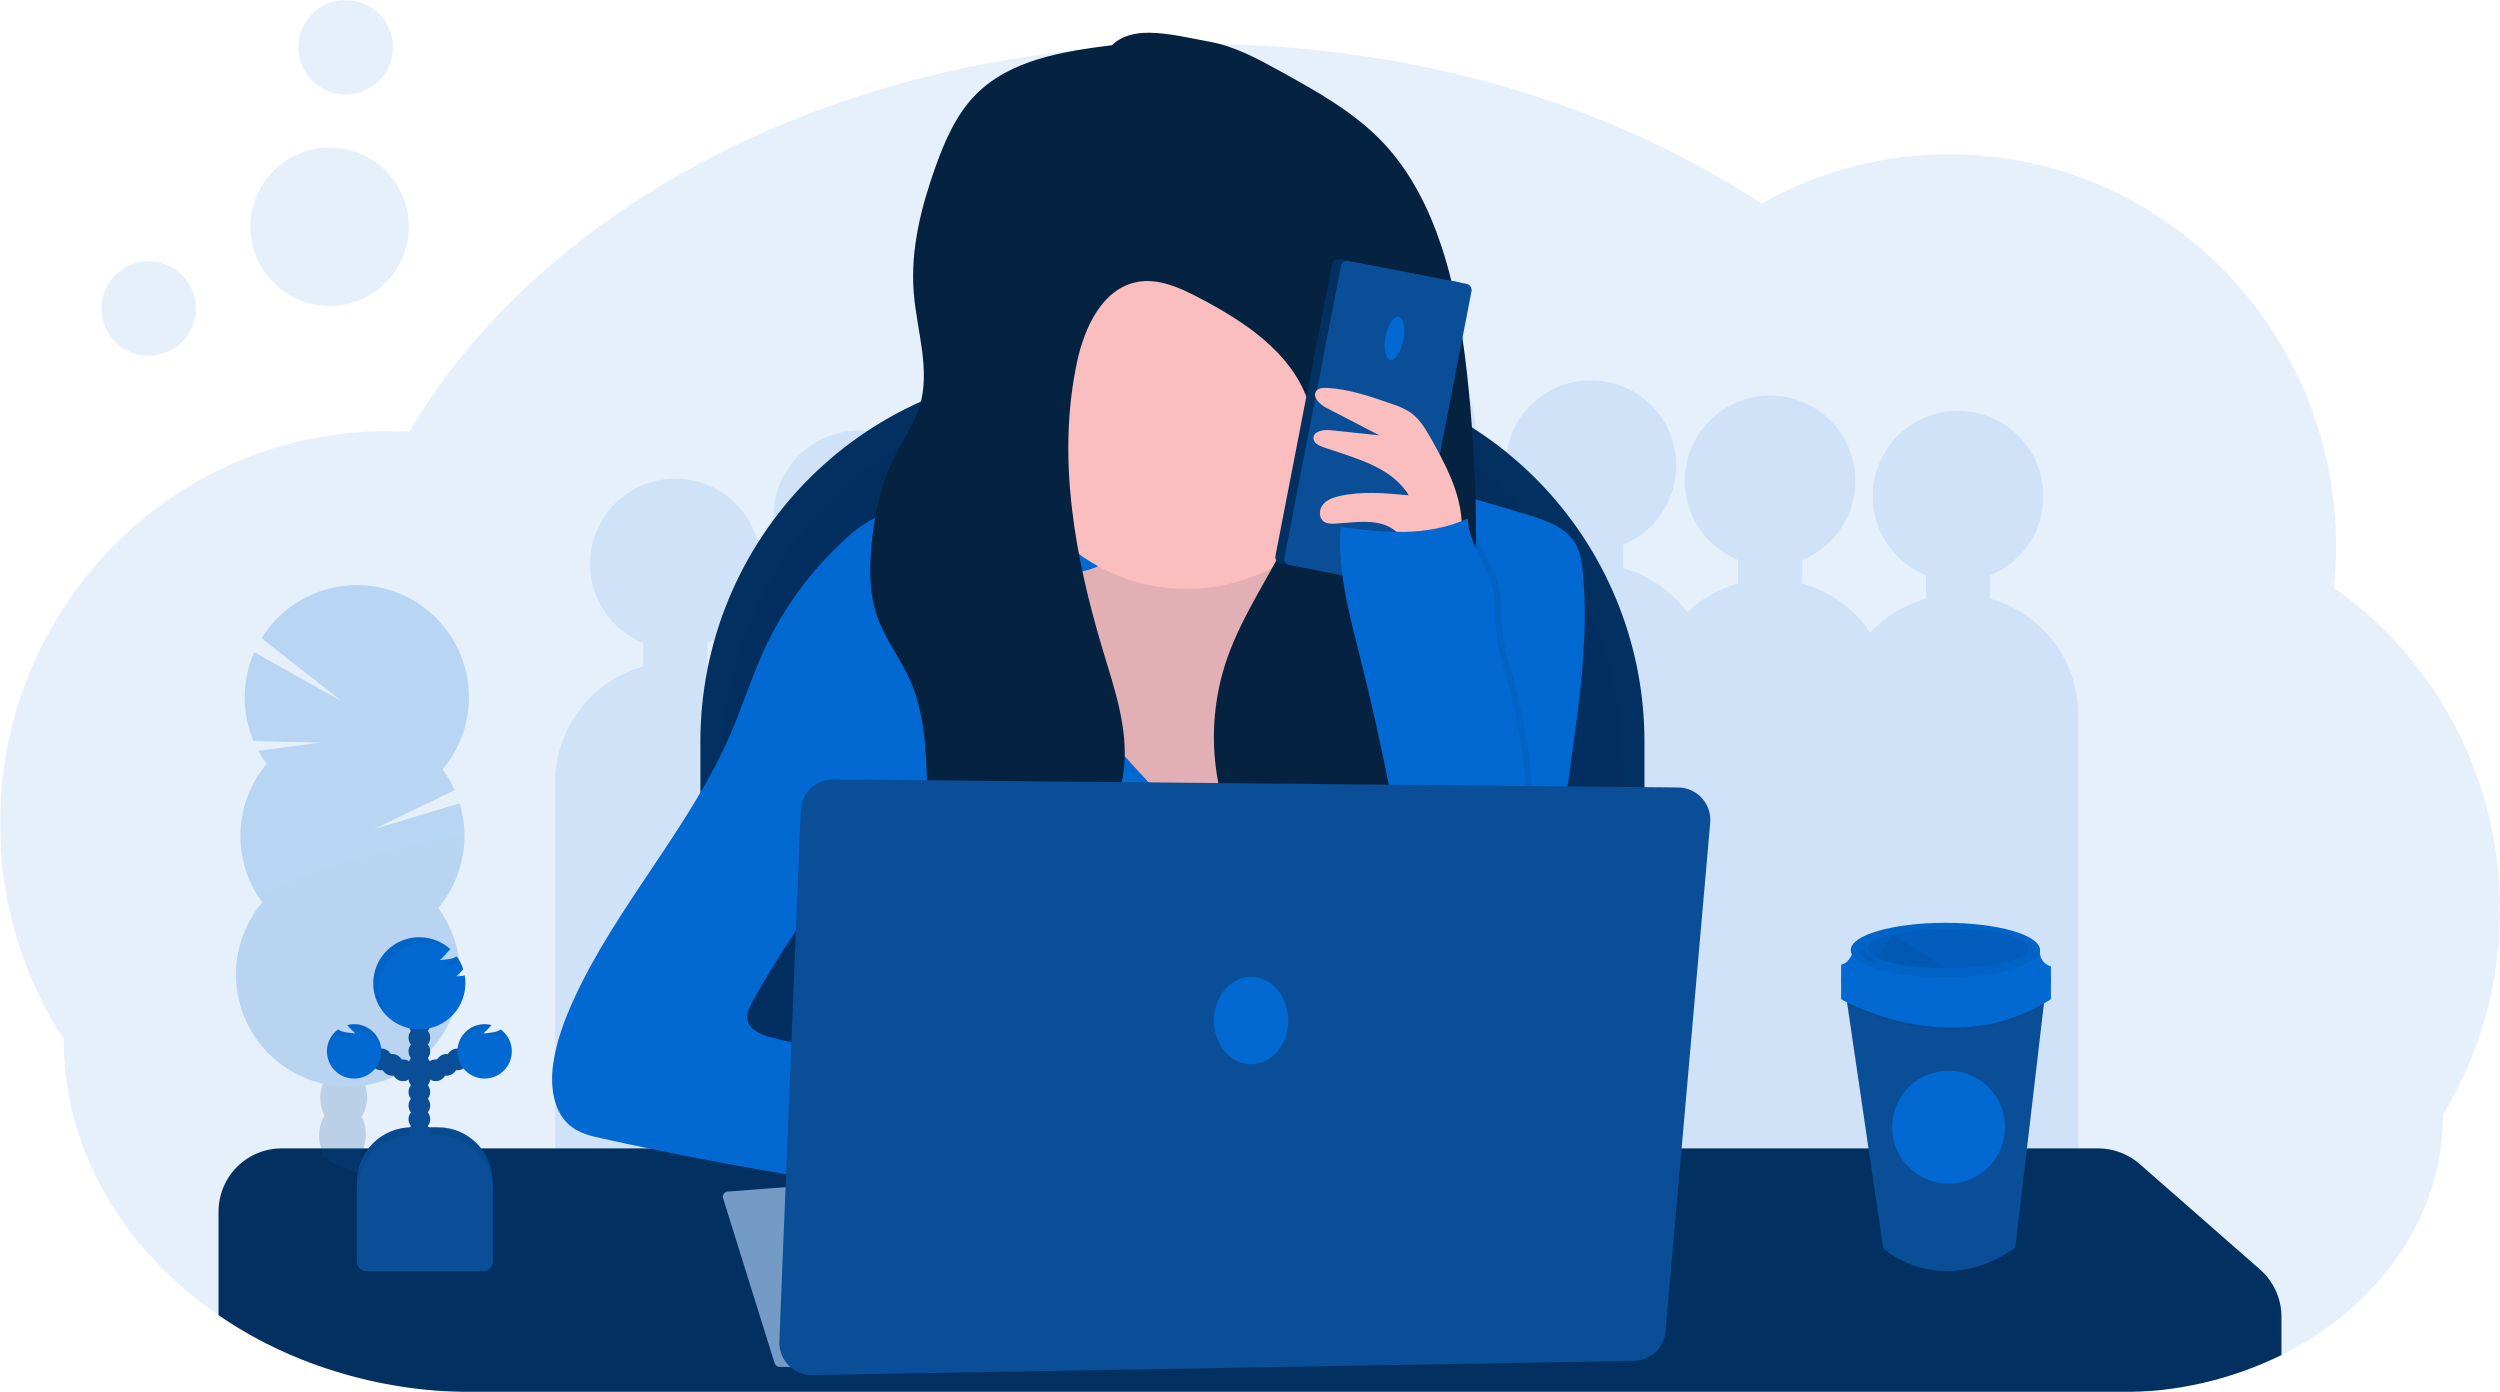 <svg width="1144" height="637" viewBox="0 0 1144 637" fill="none" xmlns="http://www.w3.org/2000/svg">
<g clip-path="url(#clip0_20_331)">
<mask id="mask0_20_331" style="mask-type:luminance" maskUnits="userSpaceOnUse" x="0" y="0" width="1144" height="637">
<path d="M1144 0H0V637H1144V0Z" fill="white"/>
</mask>
<g mask="url(#mask0_20_331)">
<path opacity="0.1" d="M1144 416.31C1144.06 449.406 1135.03 481.882 1117.88 510.19C1117.88 544.81 1101.74 576.19 1075.56 599.06C1069.01 604.776 1061.95 609.89 1054.48 614.34C1054.18 614.53 1053.87 614.71 1053.56 614.89C1053 615.22 1052.44 615.55 1051.87 615.89L1051.34 616.2C1048.95 617.55 1046.51 618.85 1044.02 620.07C1021.08 631.353 995.829 637.171 970.26 637.07H217.17C211.17 637.07 205.224 636.83 199.33 636.35C178.387 634.701 157.807 629.935 138.27 622.21C134.457 620.703 130.717 619.083 127.05 617.35C125.304 616.53 123.574 615.687 121.86 614.82C120.79 614.28 119.72 613.72 118.66 613.16C112.229 609.74 105.998 605.954 100 601.82C94.519 598.068 89.244 594.022 84.2 589.7C50.17 560.5 29.12 520.09 29.12 475.5C10.046 446.128 -0.072 411.842 0 376.82C0 277.68 79.24 197.31 177 197.31C180 197.31 183 197.4 186 197.56C186.43 197.56 186.85 197.56 187.28 197.62C203.76 169.53 225.79 143.72 252.28 121C324.52 59.1 430.1 20.08 547.71 20.08C646.53 20.08 736.86 47.63 806.05 93.15C832.269 78.329 861.883 70.559 892 70.6C989.74 70.6 1069 150.97 1069 250.11C1068.99 256.383 1068.65 262.651 1068 268.89C1091.56 285.568 1110.76 307.668 1123.99 333.325C1137.22 358.982 1144.08 387.444 1144 416.31Z" fill="#0269D3"/>
<path opacity="0.1" d="M910.691 273.97V263.24C919.083 259.832 926.03 253.613 930.342 245.648C934.654 237.682 936.063 228.465 934.327 219.575C932.591 210.685 927.818 202.674 920.827 196.916C913.835 191.157 905.059 188.008 896.001 188.008C886.943 188.008 878.166 191.157 871.174 196.916C864.183 202.674 859.41 210.685 857.674 219.575C855.938 228.465 857.347 237.682 861.659 245.648C865.971 253.613 872.918 259.832 881.311 263.24V273.97C871.527 276.69 862.687 282.065 855.771 289.5C848.446 278.51 837.415 270.517 824.691 266.98V256.24C833.083 252.832 840.03 246.613 844.342 238.648C848.654 230.682 850.063 221.465 848.327 212.575C846.591 203.685 841.818 195.674 834.827 189.916C827.835 184.157 819.059 181.008 810.001 181.008C800.943 181.008 792.166 184.157 785.174 189.916C778.183 195.674 773.41 203.685 771.674 212.575C769.938 221.465 771.347 230.682 775.659 238.648C779.971 246.613 786.918 252.832 795.311 256.24V266.97C786.611 269.385 778.64 273.905 772.101 280.13C764.804 270.335 754.458 263.243 742.691 259.97V249.24C751.083 245.832 758.03 239.613 762.342 231.648C766.654 223.682 768.063 214.465 766.327 205.575C764.591 196.685 759.818 188.674 752.827 182.916C745.835 177.157 737.059 174.008 728.001 174.008C718.943 174.008 710.166 177.157 703.174 182.916C696.183 188.674 691.41 196.685 689.674 205.575C687.938 214.465 689.347 223.682 693.659 231.648C697.971 239.613 704.918 245.832 713.311 249.24V259.97C703.301 262.76 694.286 268.328 687.311 276.03C684.201 268.058 679.278 260.919 672.93 255.181C666.582 249.443 658.985 245.262 650.741 242.97V232.24C659.133 228.832 666.08 222.613 670.392 214.648C674.704 206.682 676.113 197.465 674.377 188.575C672.641 179.685 667.868 171.674 660.877 165.916C653.885 160.157 645.109 157.008 636.051 157.008C626.993 157.008 618.216 160.157 611.225 165.916C604.233 171.674 599.46 179.685 597.724 188.575C595.988 197.465 597.397 206.682 601.709 214.648C606.021 222.613 612.968 228.832 621.361 232.24V242.97C610.645 245.953 601.085 252.116 593.944 260.645C586.803 269.173 582.415 279.666 581.361 290.74C576.314 287.236 570.712 284.61 564.791 282.97V272.24C573.183 268.832 580.13 262.613 584.442 254.648C588.754 246.682 590.163 237.465 588.427 228.575C586.691 219.685 581.918 211.674 574.927 205.916C567.935 200.157 559.158 197.008 550.101 197.008C541.043 197.008 532.266 200.157 525.275 205.916C518.283 211.674 513.51 219.685 511.774 228.575C510.038 237.465 511.447 246.682 515.759 254.648C520.071 262.613 527.018 268.832 535.411 272.24V282.97C527.941 285.05 520.994 288.681 515.022 293.626C509.05 298.571 504.187 304.719 500.751 311.67C496.117 308.693 491.06 306.434 485.751 304.97V294.24C494.143 290.832 501.09 284.613 505.402 276.648C509.714 268.682 511.123 259.465 509.387 250.575C507.651 241.685 502.878 233.674 495.887 227.916C488.895 222.157 480.119 219.008 471.061 219.008C462.003 219.008 453.226 222.157 446.235 227.916C439.243 233.674 434.47 241.685 432.734 250.575C430.998 259.465 432.407 268.682 436.719 276.648C441.031 284.613 447.978 290.832 456.371 294.24V304.97C451.361 306.352 446.575 308.447 442.161 311.19C438.7 304.353 433.854 298.313 427.929 293.454C422.004 288.595 415.132 285.025 407.751 282.97V272.24C416.143 268.832 423.09 262.613 427.402 254.648C431.714 246.682 433.123 237.465 431.387 228.575C429.651 219.685 424.878 211.674 417.887 205.916C410.895 200.157 402.119 197.008 393.061 197.008C384.003 197.008 375.226 200.157 368.235 205.916C361.243 211.674 356.47 219.685 354.734 228.575C352.998 237.465 354.407 246.682 358.719 254.648C363.031 262.613 369.978 268.832 378.371 272.24V282.97C370.426 285.18 363.079 289.145 356.871 294.572C350.663 300 345.752 306.752 342.501 314.33C336.908 310.037 330.543 306.859 323.751 304.97V294.24C332.143 290.832 339.09 284.613 343.402 276.648C347.714 268.682 349.123 259.465 347.387 250.575C345.651 241.685 340.878 233.674 333.887 227.916C326.895 222.157 318.119 219.008 309.061 219.008C300.003 219.008 291.226 222.157 284.235 227.916C277.243 233.674 272.47 241.685 270.734 250.575C268.998 259.465 270.407 268.682 274.719 276.648C279.031 284.613 285.978 290.832 294.371 294.24V304.97C282.781 308.182 272.564 315.104 265.284 324.677C258.003 334.249 254.061 345.944 254.061 357.97V605.97H364.001V583.97H416.001V605.97H526.001V583.97H605.001V543.97H673.001V560.97H755.001V567.97H841.001V574.97H951.001V326.97C951 314.944 947.058 303.249 939.778 293.677C932.497 284.104 922.28 277.182 910.691 273.97Z" fill="#0269D3"/>
<path d="M490.78 169H582.21C604.572 168.999 626.716 173.402 647.376 181.959C668.037 190.516 686.81 203.058 702.623 218.87C718.436 234.682 730.979 253.454 739.537 274.114C748.095 294.774 752.5 316.918 752.5 339.28V570H320.5V339.28C320.5 294.119 338.44 250.808 370.374 218.874C402.308 186.94 445.619 169 490.78 169Z" fill="#023060"/>
<path opacity="0.2" d="M500.78 178.28H572.21C594.572 178.278 616.716 182.682 637.376 191.239C658.037 199.795 676.81 212.338 692.623 228.15C708.436 243.962 720.979 262.734 729.537 283.394C738.095 304.054 742.5 326.197 742.5 348.56V560.71H330.5V348.56C330.5 303.399 348.44 260.087 380.374 228.154C412.308 196.22 455.619 178.28 500.78 178.28Z" fill="#023060"/>
<path d="M1044 602.59V620.05C1021.05 631.333 995.809 637.151 970.24 637.05H217.17C211.17 637.05 205.223 636.81 199.33 636.33C178.387 634.68 157.807 629.915 138.27 622.19C134.457 620.683 130.717 619.063 127.05 617.33C125.303 616.51 123.573 615.667 121.86 614.8C120.79 614.26 119.72 613.7 118.66 613.14C112.229 609.726 105.999 605.947 100 601.82V554.4C100 546.735 103.045 539.384 108.465 533.965C113.884 528.545 121.235 525.5 128.9 525.5H960.13C967.122 525.513 973.873 528.06 979.13 532.67L1034.13 580.87C1037.23 583.578 1039.71 586.917 1041.41 590.663C1043.12 594.409 1044 598.475 1044 602.59Z" fill="#023060"/>
<path d="M482.67 225.81C460.863 227.25 439.14 229.583 417.5 232.81C411.35 233.73 405.11 234.75 399.5 237.47C395.14 239.753 391.121 242.634 387.56 246.03C371.496 260.422 358.562 277.961 349.56 297.56C343.99 309.71 339.99 322.56 334.74 334.81C316.05 378.56 282.15 414.34 262.42 457.63C258.15 467 254.55 476.78 253.12 486.97C251.64 497.51 253.32 509.81 261.98 515.97C265.98 518.8 270.84 519.97 275.6 520.97C335.521 534.24 396.14 544.139 457.17 550.62C450.56 544.24 448.35 534.35 449.22 525.21C450.09 516.07 453.68 507.43 457.22 498.96C422.68 491.34 388.226 483.34 353.86 474.96C348.73 473.71 342.57 471.36 341.94 466.12C341.62 463.45 342.94 460.88 344.24 458.53C358.897 431.989 376.472 407.169 396.64 384.53C396.64 412.59 395.25 444.28 395.25 472.35H719.35C715.452 456.335 713.161 439.97 712.51 423.5C711 369.74 729.1 316.39 724.4 262.74C723.96 257.79 723.28 252.69 720.69 248.45C716.22 241.13 707.3 238.1 699.1 235.6C667.66 226.04 635.56 216.37 602.7 217.12C592.93 217.35 583.2 218.49 573.49 219.64C543.9 223.13 512.4 223.84 482.67 225.81Z" fill="#0269D3"/>
<path d="M330.879 548.32L354.479 623.85C354.63 624.328 354.929 624.746 355.334 625.043C355.739 625.34 356.227 625.5 356.729 625.5H457.999L433.999 537.5L332.939 545.27C332.587 545.299 332.246 545.407 331.941 545.585C331.636 545.764 331.375 546.008 331.178 546.301C330.98 546.594 330.851 546.927 330.799 547.277C330.747 547.626 330.775 547.983 330.879 548.32Z" fill="#739BC5"/>
<path d="M504 258.29C499.6 260.82 494.47 261.73 489.47 262.6L457.2 268.2C450.92 269.29 444.31 270.53 439.47 274.68C429.57 283.15 431.71 298.74 434.71 311.42L440.71 336.86C445.23 355.98 449.85 375.33 459.12 392.65C475.31 422.88 505.01 444.65 537.67 455.14C549.34 458.89 561.67 461.33 573.85 459.99C597.71 457.37 618.12 440.36 630.7 419.91C643.28 399.46 649.27 375.74 654.76 352.36C660.03 329.98 665.04 307.28 664.7 284.28C664.6 277.12 663.88 269.64 660.06 263.57C651.69 250.24 632.72 249.24 617.17 251.7C614.75 252.09 612.24 252.51 609.91 251.78C602.91 249.6 602.75 239.99 599.75 233.32C594.08 220.74 577.26 218.51 563.51 219.65C549.76 220.79 528.35 222.26 516.37 230.05C504.85 237.5 517.51 250.5 504 258.29Z" fill="#FBBEBE"/>
<path opacity="0.1" d="M504 258.29C499.6 260.82 494.47 261.73 489.47 262.6L457.2 268.2C450.92 269.29 444.31 270.53 439.47 274.68C429.57 283.15 431.71 298.74 434.71 311.42L440.71 336.86C445.23 355.98 449.85 375.33 459.12 392.65C475.31 422.88 505.01 444.65 537.67 455.14C549.34 458.89 561.67 461.33 573.85 459.99C597.71 457.37 618.12 440.36 630.7 419.91C643.28 399.46 649.27 375.74 654.76 352.36C660.03 329.98 665.04 307.28 664.7 284.28C664.6 277.12 663.88 269.64 660.06 263.57C651.69 250.24 632.72 249.24 617.17 251.7C614.75 252.09 612.24 252.51 609.91 251.78C602.91 249.6 602.75 239.99 599.75 233.32C594.08 220.74 577.26 218.51 563.51 219.65C549.76 220.79 528.35 222.26 516.37 230.05C504.85 237.5 517.51 250.5 504 258.29Z" fill="#023060"/>
<path d="M477.29 286.95C482.17 297.19 485.83 308.05 491.73 317.74C496.42 325.44 502.43 332.23 508.41 338.98C523.9 356.5 539.59 374.16 558.76 387.5C566.699 346.717 585.877 308.964 614.13 278.5C622.39 269.63 632.73 260.89 644.85 261.22C652.37 261.43 659.31 265.16 665.57 269.31C672.57 273.94 679.19 279.31 684.22 285.98C692.17 296.6 695.6 310.05 696.22 323.3C696.84 336.55 694.78 349.77 692.74 362.87L682.24 430.58C681.63 434.5 680.78 438.83 677.58 441.18C675.763 442.331 673.714 443.069 671.58 443.34C633.41 450.77 594.07 445.95 555.18 445.57C512.18 445.16 467.99 450.06 427.26 436.38C425.13 435.66 422.92 434.83 421.48 433.12C420.534 431.83 419.854 430.365 419.48 428.81C409.99 398.09 417.6 365.08 423.23 333.43C427.688 308.348 430.862 283.055 432.74 257.65C432.91 255.36 458.07 260.42 460.88 262.04C468.53 266.57 473.61 279.23 477.29 286.95Z" fill="#0269D3"/>
<g opacity="0.2">
<path d="M166.87 536.79C166.87 537.25 166.82 537.7 166.77 538.14C162.957 536.633 159.217 535.013 155.55 533.28C153.591 533.022 151.77 532.134 150.36 530.75C149.29 530.21 148.22 529.65 147.16 529.09C147.4 528.587 147.671 528.1 147.97 527.63C150.03 524.37 153.16 522.33 156.61 522.44C160.06 522.55 163.05 524.78 164.9 528.15C166.315 530.803 166.995 533.786 166.87 536.79Z" fill="#094E96"/>
<path d="M167.409 519.67C167.341 522.669 166.475 525.596 164.899 528.15C162.839 531.4 159.709 533.44 156.259 533.33L155.549 533.28C153.59 533.022 151.769 532.134 150.359 530.75C149.403 529.842 148.597 528.789 147.969 527.63C146.589 524.968 145.914 521.996 146.009 518.999C146.103 516.002 146.964 513.079 148.509 510.51C150.569 507.25 153.699 505.21 157.149 505.32C160.599 505.43 163.589 507.66 165.439 511.03C166.854 513.683 167.534 516.666 167.409 519.67Z" fill="#094E96"/>
<path d="M167.949 502.576C168.193 494.842 163.603 488.421 157.697 488.235C151.79 488.048 146.804 494.166 146.56 501.9C146.315 509.633 150.905 516.054 156.812 516.241C162.718 516.427 167.705 510.309 167.949 502.576Z" fill="#094E96"/>
<path d="M168.496 485.456C168.74 477.722 164.15 471.301 158.244 471.115C152.337 470.928 147.351 477.046 147.107 484.78C146.862 492.513 151.452 498.934 157.359 499.121C163.265 499.307 168.251 493.189 168.496 485.456Z" fill="#094E96"/>
<path d="M169.031 468.335C169.275 460.601 164.685 454.181 158.779 453.994C152.872 453.807 147.886 459.925 147.642 467.659C147.397 475.393 151.987 481.813 157.894 482C163.8 482.187 168.787 476.069 169.031 468.335Z" fill="#094E96"/>
<path d="M122 349.55C120.592 347.643 119.322 345.638 118.2 343.55L146.46 339.82L116 339.1C113.285 332.661 111.912 325.736 111.966 318.748C112.019 311.76 113.497 304.857 116.31 298.46L156.43 320.9L119.68 292.06C123.387 286.064 128.291 280.896 134.085 276.88C139.879 272.865 146.439 270.087 153.355 268.72C160.271 267.353 167.394 267.427 174.28 268.937C181.166 270.447 187.667 273.361 193.377 277.496C199.086 281.631 203.881 286.9 207.463 292.971C211.045 299.043 213.337 305.788 214.195 312.786C215.053 319.783 214.459 326.882 212.45 333.639C210.441 340.397 207.061 346.668 202.52 352.06C204.708 355.027 206.569 358.222 208.07 361.59L171 379.43L210.33 367.6C212.807 375.769 213.209 384.428 211.498 392.791C209.787 401.155 206.017 408.96 200.53 415.5C206.242 423.248 209.657 432.448 210.386 442.047C211.114 451.645 209.126 461.255 204.649 469.777C200.172 478.299 193.387 485.389 185.069 490.235C176.752 495.081 167.238 497.488 157.617 497.181C147.996 496.874 138.655 493.865 130.663 488.498C122.672 483.132 116.353 475.624 112.428 466.834C108.503 458.044 107.132 448.327 108.471 438.794C109.81 429.262 113.805 420.298 120 412.93C113.178 403.671 109.666 392.388 110.029 380.894C110.392 369.399 114.608 358.36 122 349.55Z" fill="#0269D3"/>
<path opacity="0.1" d="M212.5 384.12C212.148 395.623 207.919 406.671 200.5 415.47C206.22 423.215 209.643 432.414 210.379 442.014C211.115 451.615 209.132 461.228 204.66 469.755C200.187 478.281 193.404 485.376 185.087 490.227C176.77 495.079 167.255 497.49 157.632 497.187C148.008 496.883 138.664 493.876 130.67 488.51C122.675 483.144 116.353 475.636 112.427 466.844C108.5 458.053 107.128 448.334 108.467 438.799C109.807 429.264 113.803 420.299 120 412.93C113.37 403.99 212.68 378.37 212.5 384.12Z" fill="#023060"/>
</g>
<path opacity="0.1" d="M68.021 162.81C79.966 162.81 89.651 153.126 89.651 141.18C89.651 129.234 79.966 119.55 68.021 119.55C56.075 119.55 46.391 129.234 46.391 141.18C46.391 153.126 56.075 162.81 68.021 162.81Z" fill="#0269D3"/>
<path opacity="0.1" d="M158.169 43.26C170.115 43.26 179.799 33.576 179.799 21.63C179.799 9.684 170.115 0 158.169 0C146.223 0 136.539 9.684 136.539 21.63C136.539 33.576 146.223 43.26 158.169 43.26Z" fill="#0269D3"/>
<path opacity="0.1" d="M150.84 140.01C170.86 140.01 187.09 123.78 187.09 103.76C187.09 83.739 170.86 67.51 150.84 67.51C130.82 67.51 114.59 83.739 114.59 103.76C114.59 123.78 130.82 140.01 150.84 140.01Z" fill="#0269D3"/>
<path d="M543 269.5C589.392 269.5 627 231.892 627 185.5C627 139.108 589.392 101.5 543 101.5C496.608 101.5 459 139.108 459 185.5C459 231.892 496.608 269.5 543 269.5Z" fill="#FBBEBE"/>
<path d="M508.88 20.67C486.47 23.51 462.28 27.26 446.44 43.36C437.58 52.36 432.39 64.36 428.12 76.24C421.5 94.74 416.57 114.24 418.12 133.87C419.5 151.43 426 169.39 420.74 186.21C418.32 193.95 413.57 200.71 409.88 207.92C403.04 221.31 399.82 236.32 398.64 251.31C397.82 261.62 397.98 272.23 401.37 282C404.98 292.4 412.02 301.25 416.48 311.31C423.08 326.17 423.74 342.89 424.25 359.14C424.76 375.39 425.19 391.53 425.57 407.72C425.81 417.9 425.83 428.8 420.2 437.29C440.99 428.96 462.07 420.46 479.86 406.86C497.65 393.26 512.05 373.65 514.35 351.37C516.21 333.31 510.11 315.51 504.85 298.13C491.85 255.13 483.45 209.29 492.91 165.38C496.32 149.57 504.61 131.92 520.52 129.01C530.23 127.24 539.92 131.67 548.67 136.25C569.35 147.07 590.67 161.07 598.37 183.1C605.37 203.02 599.48 225.21 590.37 244.23C581.26 263.25 568.86 280.74 561.78 300.62C550.91 331.12 553.97 366.83 572.03 393.7C590.09 420.57 623.46 437.1 655.55 432.76C653.04 421.92 645.17 413.16 640.95 402.86C633.28 384.15 638.45 362.63 646.7 344.17C654.95 325.71 666.21 308.5 671.37 288.9C675.01 275.1 675.45 260.68 675.43 246.41C675.43 223.95 674.32 201.48 672.16 179.12C670 156.76 666.7 134.12 659.58 112.61C653.86 95.36 645.53 78.68 633.07 65.45C619.81 51.36 602.55 41.81 585.6 32.45C575.46 26.87 565.1 21.22 553.72 19.13C544.72 17.48 535.26 15.13 526.08 14.98C519.84 14.89 513.28 16.24 508.88 20.67Z" fill="#052240"/>
<path d="M666.981 129.089L612.939 118.604C611.366 118.299 609.845 119.326 609.539 120.898L583.647 254.35C583.342 255.922 584.37 257.444 585.942 257.749L639.984 268.234C641.557 268.539 643.078 267.512 643.383 265.939L669.275 132.488C669.581 130.916 668.553 129.394 666.981 129.089Z" fill="#023060"/>
<path d="M671.065 129.882L617.023 119.397C615.45 119.092 613.928 120.119 613.623 121.691L587.731 255.143C587.426 256.715 588.454 258.237 590.026 258.542L644.068 269.027C645.64 269.332 647.162 268.305 647.467 266.732L673.359 133.281C673.665 131.709 672.637 130.187 671.065 129.882Z" fill="#094E96"/>
<path d="M642.207 155.554C643.264 150.105 642.297 145.334 640.047 144.898C637.797 144.461 635.116 148.524 634.059 153.973C633.002 159.422 633.969 164.193 636.219 164.63C638.469 165.066 641.15 161.003 642.207 155.554Z" fill="#0269D3"/>
<path d="M655 201C652.36 196.33 649.54 191.5 645.09 188.51C642.532 186.941 639.783 185.708 636.91 184.84C627.22 181.45 617.37 178.03 607.12 177.49C605.45 177.41 603.54 177.49 602.45 178.77C600.21 181.4 603.76 184.98 606.83 186.57L631.25 199.22L608.74 196.84C605.47 196.49 600.81 197.38 601.05 200.66C601.21 202.81 603.57 203.98 605.61 204.66C620.06 209.66 636.76 213.58 644.67 226.66C634.13 225.66 623.36 224.66 613.03 226.98C610.2 227.62 607.27 228.61 605.42 230.84C603.57 233.07 603.36 236.84 605.69 238.61C607.13 239.68 609.07 239.71 610.87 239.61C618.2 239.26 625.72 237.8 632.76 239.89C639.8 241.98 646.05 249.36 643.62 256.28C649.86 256.84 657.24 256.28 663.01 253.59C669.37 250.59 669.22 244.95 668.83 238.15C668 224.83 661.39 212.4 655 201Z" fill="#FBBEBE"/>
<path opacity="0.1" d="M648.689 418.99C643.093 379.638 635.416 340.61 625.689 302.07C620.689 282.07 615.009 261.73 616.439 241.15C637.099 243.78 655.609 245.73 674.649 237.29C674.959 248.1 682.799 257.29 685.649 267.74C687.559 274.74 686.839 282.15 687.589 289.36C688.339 296.57 690.589 303.56 692.519 310.57C702.095 345.307 704.353 381.655 699.149 417.31C681.479 419.41 666.319 421.72 648.689 418.99Z" fill="#023060"/>
<path d="M645.689 418.99C640.093 379.638 632.416 340.61 622.689 302.07C617.689 282.07 612.009 261.73 613.439 241.15C634.099 243.78 652.609 245.73 671.649 237.29C671.959 248.1 679.799 257.29 682.649 267.74C684.559 274.74 683.839 282.15 684.589 289.36C685.339 296.57 687.589 303.56 689.519 310.57C699.095 345.307 701.353 381.655 696.149 417.31C678.479 419.41 663.319 421.72 645.689 418.99Z" fill="#0269D3"/>
<path d="M356.631 613.77L366.421 370.9C366.577 367.039 368.23 363.391 371.03 360.729C373.83 358.067 377.557 356.6 381.421 356.64L767.941 360.34C769.989 360.361 772.011 360.805 773.879 361.645C775.747 362.484 777.422 363.701 778.797 365.218C780.173 366.736 781.22 368.521 781.873 370.463C782.526 372.404 782.77 374.46 782.591 376.5L762.171 609.17C761.85 612.829 760.186 616.239 757.499 618.743C754.812 621.247 751.293 622.667 747.621 622.73L371.741 629.23C369.717 629.264 367.708 628.885 365.836 628.116C363.964 627.346 362.269 626.203 360.855 624.756C359.44 623.308 358.336 621.587 357.61 619.698C356.883 617.809 356.55 615.792 356.631 613.77Z" fill="#094E96"/>
<path d="M572.5 487C581.889 487 589.5 478.046 589.5 467C589.5 455.954 581.889 447 572.5 447C563.111 447 555.5 455.954 555.5 467C555.5 478.046 563.111 487 572.5 487Z" fill="#0269D3"/>
<path d="M936 453.26L935.2 460.12L922.2 570.98C888.31 594.61 861.95 571.9 861.72 570.98L845.34 459.6L844.41 453.26H936Z" fill="#094E96"/>
<path opacity="0.1" d="M936 453.26L935.2 460.12C897.02 482.32 856.29 465.04 845.34 459.6L844.41 453.26H936Z" fill="#023060"/>
<path d="M842.5 447.24V457.24C842.5 457.24 893 486.6 938.5 457.24V447.24H842.5Z" fill="#0269D3"/>
<path d="M848.37 434.03C848.37 434.03 846.9 440.78 842.5 441.37V449.88H938.5V442.25C938.5 442.25 932.63 440.78 933.5 434.03H848.37Z" fill="#0269D3"/>
<path d="M890.21 447.24C914.124 447.24 933.51 441.652 933.51 434.76C933.51 427.867 914.124 422.28 890.21 422.28C866.296 422.28 846.91 427.867 846.91 434.76C846.91 441.652 866.296 447.24 890.21 447.24Z" fill="#0269D3"/>
<path opacity="0.1" d="M890.21 447.24C914.124 447.24 933.51 441.652 933.51 434.76C933.51 427.867 914.124 422.28 890.21 422.28C866.296 422.28 846.91 427.867 846.91 434.76C846.91 441.652 866.296 447.24 890.21 447.24Z" fill="#023060"/>
<path opacity="0.1" d="M928.22 434.03C928.22 439.03 911.8 443.13 891.53 443.13H890.45C876.84 443.03 865.08 441.13 859.08 438.29C856.37 437.01 854.83 435.56 854.83 434.03C854.83 431.49 859.03 429.19 865.83 427.54C874.279 425.693 882.912 424.817 891.56 424.93C911.8 424.93 928.22 429 928.22 434.03Z" fill="#023060"/>
<path opacity="0.1" d="M890.45 443.13C876.84 443.03 865.08 441.13 859.08 438.29L865.8 427.5L890.45 443.13Z" fill="#023060"/>
<path opacity="0.1" d="M852.101 434.73C851.581 434.62 850.891 434.8 850.791 435.32C850.777 435.585 850.847 435.847 850.991 436.07C852.137 437.883 853.803 439.308 855.771 440.16C856.107 440.349 856.477 440.468 856.861 440.51C857.06 440.534 857.263 440.497 857.441 440.404C857.619 440.312 857.766 440.167 857.861 439.99C857.916 439.839 857.938 439.678 857.926 439.518C857.914 439.357 857.868 439.201 857.791 439.06C857.485 438.519 857.061 438.055 856.551 437.7C855.211 436.65 853.841 435.02 852.101 434.73Z" fill="#023060"/>
<path d="M891.67 541.62C905.935 541.62 917.5 530.055 917.5 515.79C917.5 501.524 905.935 489.96 891.67 489.96C877.404 489.96 865.84 501.524 865.84 515.79C865.84 530.055 877.404 541.62 891.67 541.62Z" fill="#0269D3"/>
<path d="M188.33 515.85H200.44C207.07 515.85 213.429 518.484 218.118 523.172C222.806 527.861 225.44 534.22 225.44 540.85V578H163.33V540.85C163.33 534.22 165.964 527.861 170.652 523.172C175.341 518.484 181.7 515.85 188.33 515.85Z" fill="#094E96"/>
<path opacity="0.1" d="M188.33 515.85H200.44C207.07 515.85 213.429 518.484 218.118 523.172C222.806 527.861 225.44 534.22 225.44 540.85V578H163.33V540.85C163.33 534.22 165.964 527.861 170.652 523.172C175.341 518.484 181.7 515.85 188.33 515.85Z" fill="#023060"/>
<path d="M191.9 529.52C194.645 529.52 196.87 527.295 196.87 524.55C196.87 521.805 194.645 519.58 191.9 519.58C189.155 519.58 186.93 521.805 186.93 524.55C186.93 527.295 189.155 529.52 191.9 529.52Z" fill="#094E96"/>
<path d="M191.9 523.31C194.645 523.31 196.87 521.085 196.87 518.34C196.87 515.595 194.645 513.37 191.9 513.37C189.155 513.37 186.93 515.595 186.93 518.34C186.93 521.085 189.155 523.31 191.9 523.31Z" fill="#094E96"/>
<path d="M191.9 517.09C194.645 517.09 196.87 514.865 196.87 512.12C196.87 509.375 194.645 507.15 191.9 507.15C189.155 507.15 186.93 509.375 186.93 512.12C186.93 514.865 189.155 517.09 191.9 517.09Z" fill="#094E96"/>
<path d="M191.9 510.88C194.645 510.88 196.87 508.655 196.87 505.91C196.87 503.165 194.645 500.94 191.9 500.94C189.155 500.94 186.93 503.165 186.93 505.91C186.93 508.655 189.155 510.88 191.9 510.88Z" fill="#094E96"/>
<path d="M191.9 504.67C194.645 504.67 196.87 502.445 196.87 499.7C196.87 496.955 194.645 494.73 191.9 494.73C189.155 494.73 186.93 496.955 186.93 499.7C186.93 502.445 189.155 504.67 191.9 504.67Z" fill="#094E96"/>
<path d="M191.9 498.46C194.645 498.46 196.87 496.235 196.87 493.49C196.87 490.745 194.645 488.52 191.9 488.52C189.155 488.52 186.93 490.745 186.93 493.49C186.93 496.235 189.155 498.46 191.9 498.46Z" fill="#094E96"/>
<path d="M191.9 492.25C194.645 492.25 196.87 490.025 196.87 487.28C196.87 484.535 194.645 482.31 191.9 482.31C189.155 482.31 186.93 484.535 186.93 487.28C186.93 490.025 189.155 492.25 191.9 492.25Z" fill="#094E96"/>
<path d="M199.361 494.73C202.105 494.73 204.331 492.505 204.331 489.76C204.331 487.015 202.105 484.79 199.361 484.79C196.616 484.79 194.391 487.015 194.391 489.76C194.391 492.505 196.616 494.73 199.361 494.73Z" fill="#094E96"/>
<path d="M204.329 492.25C207.074 492.25 209.299 490.025 209.299 487.28C209.299 484.535 207.074 482.31 204.329 482.31C201.585 482.31 199.359 484.535 199.359 487.28C199.359 490.025 201.585 492.25 204.329 492.25Z" fill="#094E96"/>
<path d="M209.3 489.76C212.045 489.76 214.27 487.535 214.27 484.79C214.27 482.045 212.045 479.82 209.3 479.82C206.555 479.82 204.33 482.045 204.33 484.79C204.33 487.535 206.555 489.76 209.3 489.76Z" fill="#094E96"/>
<path d="M191.9 486.04C194.645 486.04 196.87 483.815 196.87 481.07C196.87 478.325 194.645 476.1 191.9 476.1C189.155 476.1 186.93 478.325 186.93 481.07C186.93 483.815 189.155 486.04 191.9 486.04Z" fill="#094E96"/>
<path d="M191.9 479.83C194.645 479.83 196.87 477.605 196.87 474.86C196.87 472.115 194.645 469.89 191.9 469.89C189.155 469.89 186.93 472.115 186.93 474.86C186.93 477.605 189.155 479.83 191.9 479.83Z" fill="#094E96"/>
<path d="M191.9 473.61C194.645 473.61 196.87 471.385 196.87 468.64C196.87 465.895 194.645 463.67 191.9 463.67C189.155 463.67 186.93 465.895 186.93 468.64C186.93 471.385 189.155 473.61 191.9 473.61Z" fill="#094E96"/>
<path d="M191.9 467.4C194.645 467.4 196.87 465.175 196.87 462.43C196.87 459.685 194.645 457.46 191.9 457.46C189.155 457.46 186.93 459.685 186.93 462.43C186.93 465.175 189.155 467.4 191.9 467.4Z" fill="#094E96"/>
<path d="M212.5 446.41C211.27 446.59 210.03 446.72 208.79 446.8C209.947 445.788 211.02 444.685 212 443.5C211.308 441.413 210.296 439.446 209 437.67C207.768 438.362 206.406 438.791 205 438.93C203.77 439.11 202.53 439.24 201.29 439.33C202.92 438 204.44 436 206.04 434.33C202.342 430.977 197.575 429.045 192.586 428.876C187.598 428.707 182.711 430.313 178.795 433.408C174.879 436.504 172.188 440.887 171.2 445.78C170.213 450.673 170.992 455.757 173.4 460.129C175.809 464.501 179.689 467.877 184.353 469.657C189.016 471.437 194.159 471.505 198.868 469.85C203.577 468.194 207.546 464.922 210.07 460.616C212.593 456.309 213.507 451.247 212.65 446.33L212.5 446.41Z" fill="#0269D3"/>
<path d="M229.111 471.1C227.843 471.878 226.412 472.354 224.931 472.49C223.701 472.67 222.461 472.81 221.221 472.89C222.539 471.708 223.769 470.431 224.901 469.07C221.904 468.289 218.724 468.653 215.982 470.092C213.24 471.531 211.133 473.941 210.073 476.85C209.014 479.76 209.077 482.96 210.252 485.826C211.426 488.691 213.627 491.015 216.424 492.344C219.221 493.673 222.413 493.911 225.377 493.011C228.34 492.111 230.861 490.139 232.447 487.479C234.033 484.819 234.57 481.664 233.953 478.629C233.336 475.595 231.609 472.899 229.111 471.07V471.1Z" fill="#0269D3"/>
<path d="M184.45 494.73C187.195 494.73 189.42 492.505 189.42 489.76C189.42 487.015 187.195 484.79 184.45 484.79C181.706 484.79 179.48 487.015 179.48 489.76C179.48 492.505 181.706 494.73 184.45 494.73Z" fill="#094E96"/>
<path d="M179.48 492.25C182.225 492.25 184.45 490.025 184.45 487.28C184.45 484.535 182.225 482.31 179.48 482.31C176.735 482.31 174.51 484.535 174.51 487.28C174.51 490.025 176.735 492.25 179.48 492.25Z" fill="#094E96"/>
<path d="M174.509 489.76C177.254 489.76 179.479 487.535 179.479 484.79C179.479 482.045 177.254 479.82 174.509 479.82C171.764 479.82 169.539 482.045 169.539 484.79C169.539 487.535 171.764 489.76 174.509 489.76Z" fill="#094E96"/>
<path d="M154.701 471.1C155.968 471.88 157.399 472.355 158.881 472.49C160.111 472.67 161.351 472.81 162.591 472.89C161.27 471.71 160.04 470.433 158.911 469.07C161.907 468.289 165.088 468.653 167.83 470.092C170.572 471.531 172.679 473.941 173.738 476.85C174.798 479.76 174.734 482.96 173.56 485.826C172.385 488.691 170.185 491.015 167.387 492.344C164.59 493.673 161.398 493.911 158.435 493.011C155.472 492.111 152.951 490.139 151.365 487.479C149.779 484.819 149.242 481.664 149.859 478.629C150.476 475.595 152.202 472.899 154.701 471.07V471.1Z" fill="#0269D3"/>
<path d="M188.33 519.58H200.44C207.07 519.58 213.429 522.214 218.118 526.902C222.806 531.591 225.44 537.95 225.44 544.58V577.45C225.44 578.575 224.993 579.653 224.198 580.448C223.403 581.243 222.325 581.69 221.2 581.69H167.57C166.446 581.69 165.367 581.243 164.572 580.448C163.777 579.653 163.33 578.575 163.33 577.45V544.58C163.33 537.95 165.964 531.591 170.652 526.902C175.341 522.214 181.7 519.58 188.33 519.58Z" fill="#094E96"/>
<g opacity="0.1">
<path d="M212.881 447.77C212.378 448.308 211.844 448.815 211.281 449.29C211.851 449.29 212.411 449.2 212.981 449.14C213.001 448.68 212.931 448.22 212.881 447.77Z" fill="#023060"/>
<path d="M203.82 441.83C205.07 441.75 206.3 441.62 207.54 441.44C208.653 441.299 209.74 441.003 210.77 440.56C210.267 439.559 209.685 438.599 209.03 437.69C208.408 438.069 207.735 438.355 207.03 438.54C206.05 439.72 204.976 440.821 203.82 441.83Z" fill="#023060"/>
<path d="M173.271 452.5C173.263 448.709 174.278 444.986 176.209 441.723C178.14 438.46 180.915 435.778 184.242 433.96C187.569 432.142 191.325 431.255 195.113 431.392C198.902 431.53 202.584 432.686 205.771 434.74L206.091 434.4C204.011 432.549 201.585 431.129 198.954 430.22C196.323 429.311 193.538 428.932 190.759 429.104C187.981 429.276 185.264 429.997 182.765 431.224C180.266 432.451 178.035 434.16 176.199 436.253C174.364 438.346 172.961 440.782 172.072 443.42C171.182 446.058 170.823 448.845 171.015 451.623C171.208 454.4 171.948 457.111 173.193 459.601C174.438 462.091 176.164 464.31 178.271 466.13C175.036 462.326 173.264 457.493 173.271 452.5Z" fill="#023060"/>
</g>
<g opacity="0.1">
<path d="M221.221 475.37C222.461 475.29 223.701 475.16 224.931 474.98C226.413 474.84 227.843 474.361 229.111 473.58C230.515 474.614 231.686 475.932 232.547 477.448C233.408 478.964 233.941 480.644 234.111 482.38C234.159 481.945 234.183 481.507 234.181 481.07C234.19 479.128 233.742 477.21 232.874 475.473C232.005 473.736 230.74 472.228 229.181 471.07C227.913 471.848 226.482 472.324 225.001 472.46L224.001 472.59C223.147 473.587 222.218 474.516 221.221 475.37Z" fill="#023060"/>
<path d="M221.721 471.13C222.136 471.135 222.55 471.165 222.961 471.22C223.611 470.53 224.251 469.79 224.901 469.07C223.062 468.579 221.136 468.517 219.27 468.891C217.404 469.264 215.649 470.061 214.14 471.221C212.632 472.382 211.411 473.873 210.572 475.581C209.733 477.289 209.298 479.167 209.301 481.07C209.301 481.49 209.301 481.9 209.361 482.31C209.668 479.246 211.103 476.405 213.387 474.339C215.671 472.273 218.641 471.129 221.721 471.13Z" fill="#023060"/>
</g>
<g opacity="0.1">
<path d="M162.589 475.37C161.349 475.29 160.109 475.16 158.879 474.98C157.396 474.842 155.966 474.363 154.699 473.58C153.295 474.614 152.124 475.932 151.263 477.448C150.401 478.964 149.869 480.644 149.699 482.38C149.651 481.945 149.627 481.507 149.629 481.07C149.62 479.128 150.067 477.21 150.936 475.473C151.804 473.736 153.07 472.228 154.629 471.07C155.896 471.85 157.327 472.325 158.809 472.46L159.809 472.59C160.657 473.592 161.587 474.522 162.589 475.37Z" fill="#023060"/>
<path d="M162.088 471.13C161.67 471.135 161.253 471.165 160.838 471.22C160.198 470.53 159.558 469.79 158.908 469.07C160.747 468.579 162.673 468.517 164.539 468.891C166.405 469.264 168.16 470.061 169.669 471.221C171.177 472.382 172.398 473.873 173.237 475.581C174.076 477.289 174.511 479.167 174.508 481.07C174.508 481.49 174.508 481.9 174.448 482.31C174.141 479.246 172.706 476.405 170.422 474.339C168.138 472.273 165.168 471.129 162.088 471.13Z" fill="#023060"/>
</g>
</g>
</g>
<defs>
<clipPath id="clip0_20_331">
<rect width="1144" height="637" fill="white"/>
</clipPath>
</defs>
</svg>
